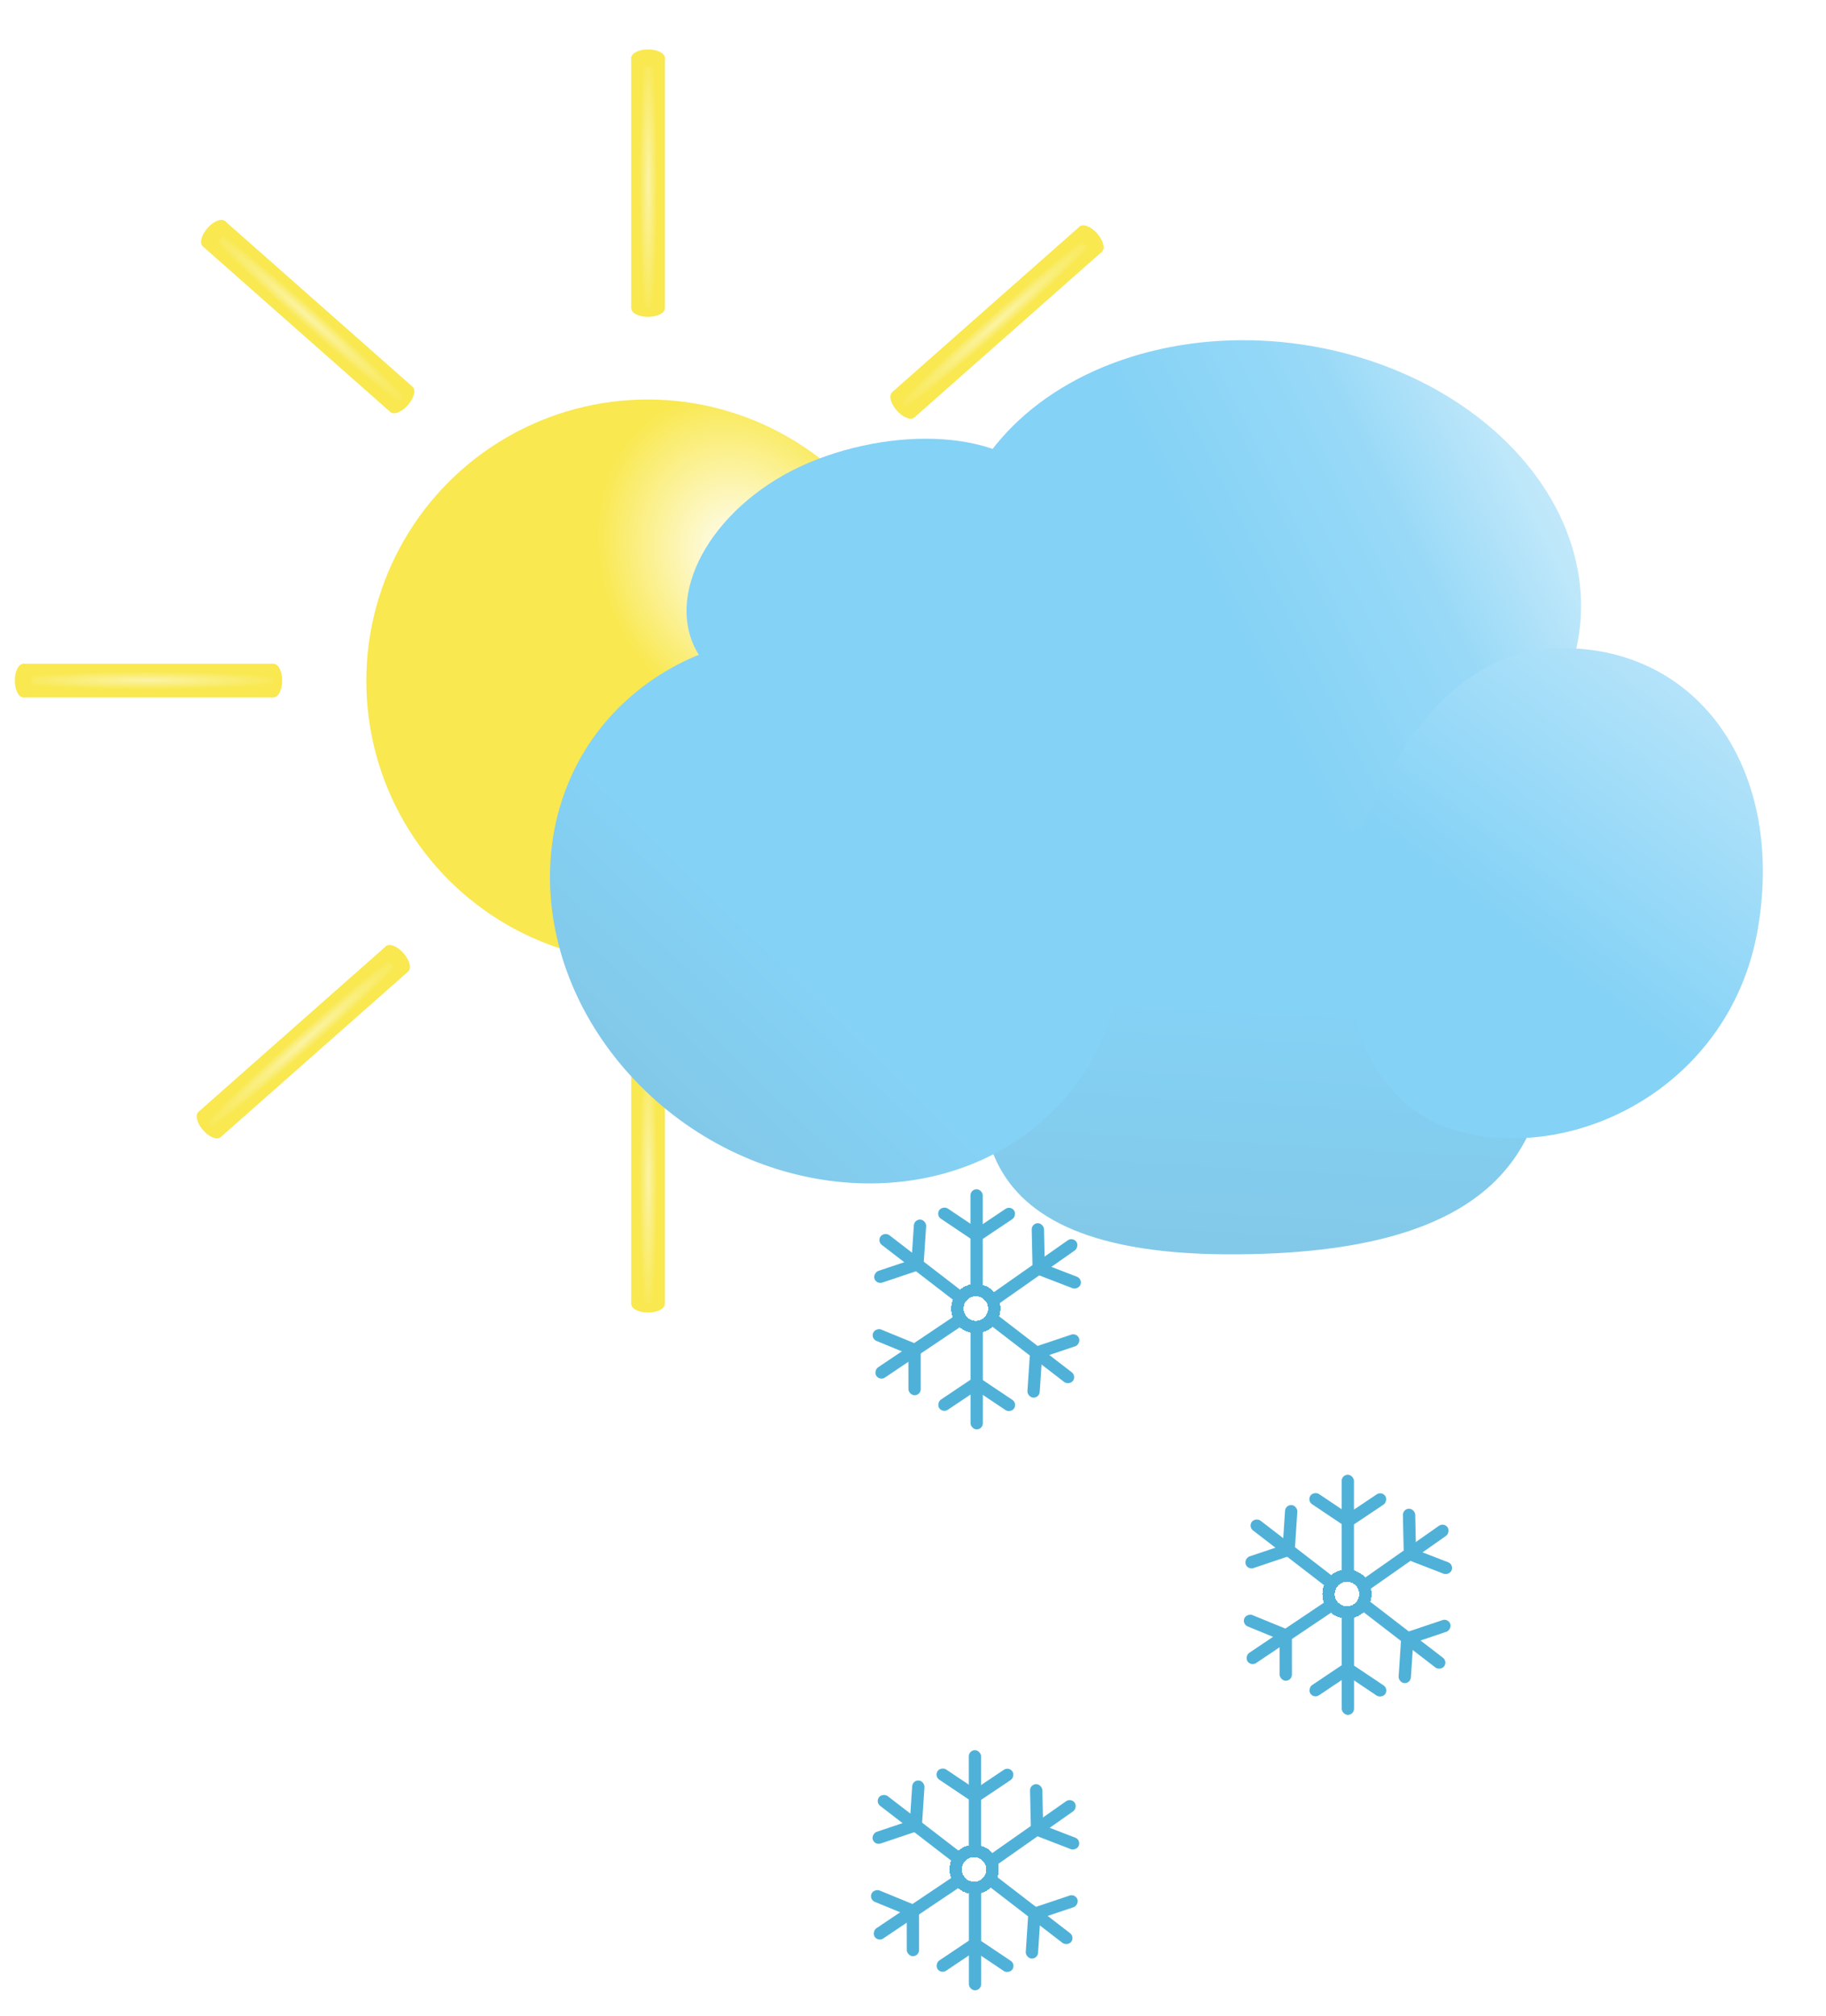 <svg width="1479" height="1632" viewBox="0 0 1479 1632" fill="none" xmlns="http://www.w3.org/2000/svg">
<g filter="url(#filter0_dii_61_65)">
<g filter="url(#filter1_d_61_65)">
<circle cx="552.599" cy="523.337" r="227.892" fill="url(#paint0_radial_61_65)"/>
</g>
<g filter="url(#filter2_d_61_65)">
<rect x="539.339" y="18.312" width="27.145" height="203.092" fill="#F9E84F"/>
<ellipse cx="552.911" cy="221.686" rx="13.572" ry="6.842" fill="#F9E84F"/>
<rect width="27.145" height="203.092" transform="matrix(-1 0 0 1 566.483 18.312)" fill="url(#paint1_radial_61_65)" fill-opacity="0.5"/>
<ellipse cx="552.912" cy="18.842" rx="13.572" ry="6.842" fill="#F9E84F"/>
</g>
<g filter="url(#filter3_d_61_65)">
<rect x="539.339" y="824.457" width="27.145" height="203.094" fill="#F9E84F"/>
<ellipse cx="552.911" cy="1027.83" rx="13.572" ry="6.842" fill="#F9E84F"/>
<rect width="27.145" height="203.094" transform="matrix(-1 0 0 1 566.483 824.457)" fill="url(#paint2_radial_61_65)" fill-opacity="0.5"/>
<ellipse cx="552.912" cy="824.99" rx="13.572" ry="6.842" fill="#F9E84F"/>
</g>
<g filter="url(#filter4_d_61_65)">
<rect x="744.819" y="759.34" width="27.145" height="203.093" transform="rotate(-48.55 744.819 759.34)" fill="#F9E84F"/>
<ellipse cx="906.24" cy="883.794" rx="13.572" ry="6.842" transform="rotate(-48.55 906.24 883.794)" fill="#F9E84F"/>
<rect width="27.145" height="203.093" transform="matrix(-0.662 0.75 0.75 0.662 762.79 738.992)" fill="url(#paint3_radial_61_65)" fill-opacity="0.5"/>
<ellipse cx="754.201" cy="749.516" rx="13.572" ry="6.842" transform="rotate(-48.55 754.201 749.516)" fill="#F9E84F"/>
</g>
<g filter="url(#filter5_d_61_65)">
<rect x="191.819" y="170.988" width="27.145" height="203.093" transform="rotate(-48.55 191.819 170.988)" fill="#F9E84F"/>
<ellipse cx="353.24" cy="295.442" rx="13.572" ry="6.842" transform="rotate(-48.55 353.24 295.442)" fill="#F9E84F"/>
<rect width="27.145" height="203.093" transform="matrix(-0.662 0.75 0.75 0.662 209.791 150.641)" fill="url(#paint4_radial_61_65)" fill-opacity="0.5"/>
<ellipse cx="201.201" cy="161.165" rx="13.572" ry="6.842" transform="rotate(-48.55 201.201 161.165)" fill="#F9E84F"/>
</g>
<g filter="url(#filter6_d_61_65)">
<rect x="902.952" y="155.059" width="27.145" height="203.093" transform="rotate(48.55 902.952 155.059)" fill="#F9E84F"/>
<ellipse cx="759.501" cy="299.858" rx="13.572" ry="6.842" transform="rotate(48.55 759.501 299.858)" fill="#F9E84F"/>
<rect width="27.145" height="203.093" transform="matrix(-0.662 -0.75 -0.75 0.662 920.921 175.406)" fill="url(#paint5_radial_61_65)" fill-opacity="0.5"/>
<ellipse cx="911.538" cy="165.577" rx="13.572" ry="6.842" transform="rotate(48.55 911.538 165.577)" fill="#F9E84F"/>
</g>
<g filter="url(#filter7_d_61_65)">
<rect x="341.11" y="737.73" width="27.145" height="203.093" transform="rotate(48.55 341.11 737.73)" fill="#F9E84F"/>
<ellipse cx="197.659" cy="882.53" rx="13.572" ry="6.842" transform="rotate(48.55 197.659 882.53)" fill="#F9E84F"/>
<rect width="27.145" height="203.093" transform="matrix(-0.662 -0.75 -0.75 0.662 359.079 758.078)" fill="url(#paint6_radial_61_65)" fill-opacity="0.5"/>
<ellipse cx="349.696" cy="748.253" rx="13.572" ry="6.842" transform="rotate(48.55 349.696 748.253)" fill="#F9E84F"/>
</g>
<g filter="url(#filter8_d_61_65)">
<rect x="46.31" y="536.59" width="27.145" height="203.093" transform="rotate(-90 46.31 536.59)" fill="#F9E84F"/>
<ellipse cx="249.685" cy="523.017" rx="13.572" ry="6.842" transform="rotate(-90 249.685 523.017)" fill="#F9E84F"/>
<rect width="27.145" height="203.093" transform="matrix(0 1 1 0 46.31 509.445)" fill="url(#paint7_radial_61_65)" fill-opacity="0.5"/>
<ellipse cx="46.842" cy="523.017" rx="13.572" ry="6.842" transform="rotate(-90 46.842 523.017)" fill="#F9E84F"/>
</g>
<g filter="url(#filter9_d_61_65)">
<rect x="853.719" y="536.59" width="27.145" height="203.093" transform="rotate(-90 853.719 536.59)" fill="#F9E84F"/>
<ellipse cx="1057.09" cy="523.017" rx="13.572" ry="6.842" transform="rotate(-90 1057.09 523.017)" fill="#F9E84F"/>
<rect width="27.145" height="203.093" transform="matrix(0 1 1 0 853.719 509.445)" fill="url(#paint8_radial_61_65)" fill-opacity="0.5"/>
<ellipse cx="854.249" cy="523.017" rx="13.572" ry="6.842" transform="rotate(-90 854.249 523.017)" fill="#F9E84F"/>
</g>
</g>
<g filter="url(#filter10_diii_61_65)">
<path d="M1276.52 826.614C1267.85 902.149 1244.35 999.045 1012.28 997.521C780.207 995.996 813.201 865.592 821.868 790.058C830.535 714.523 925.34 659.036 1048.12 671.653C1170.91 684.271 1285.19 751.079 1276.52 826.614Z" fill="url(#paint9_linear_61_65)"/>
<path d="M1209.73 586.394C1201.06 661.928 1177.56 758.825 945.488 757.301C713.417 755.776 746.411 625.372 755.078 549.838C763.744 474.303 858.549 418.816 981.334 431.433C1104.12 444.05 1218.4 510.859 1209.73 586.394Z" fill="url(#paint10_linear_61_65)"/>
<ellipse cx="256.535" cy="199.547" rx="256.535" ry="199.547" transform="matrix(0.985 0.171 -0.19 0.982 830.319 218.426)" fill="url(#paint11_linear_61_65)"/>
<path d="M870.573 384.208C892.105 434.564 846.984 504.356 770.013 533.833C693.042 563.309 602.981 553.824 581.449 503.468C559.917 453.112 605.038 383.32 682.009 353.843C758.98 324.366 849.041 333.852 870.573 384.208Z" fill="url(#paint12_linear_61_65)"/>
<path d="M861.683 891.718C771.674 968.15 625.018 952.39 534.117 856.517C443.217 760.644 442.495 620.964 532.504 544.533C622.513 468.101 769.17 483.861 860.07 579.734C950.97 675.606 951.693 815.286 861.683 891.718Z" fill="url(#paint13_linear_61_65)"/>
<path d="M1218.3 901.58C1123.45 887.019 1095.33 789.028 1115.52 671.253C1158.32 560.998 1217.67 494.211 1312.52 508.771C1407.38 523.331 1463.98 616.289 1443.79 734.064C1423.61 851.839 1313.16 916.14 1218.3 901.58Z" fill="url(#paint14_linear_61_65)"/>
</g>
<g filter="url(#filter11_dii_61_65)">
<rect x="838.603" y="955.945" width="9.971" height="38.446" rx="4.986" transform="rotate(56.17 838.603 955.945)" fill="#50B1D8"/>
<rect x="777.968" y="963.969" width="9.971" height="38.446" rx="4.986" transform="rotate(-56.172 777.968 963.969)" fill="#50B1D8"/>
<rect x="806.042" y="942.855" width="9.971" height="84.754" rx="4.986" fill="#50B1D8"/>
</g>
<g filter="url(#filter12_dii_61_65)">
<rect x="783.521" y="1124.21" width="9.971" height="38.446" rx="4.986" transform="rotate(-123.83 783.521 1124.21)" fill="#50B1D8"/>
<rect x="844.155" y="1116.18" width="9.971" height="38.446" rx="4.986" transform="rotate(123.828 844.155 1116.18)" fill="#50B1D8"/>
<rect x="816.08" y="1137.29" width="9.971" height="84.754" rx="4.986" transform="rotate(-180 816.08 1137.29)" fill="#50B1D8"/>
</g>
<g filter="url(#filter13_dii_61_65)">
<rect x="861.817" y="1111.9" width="9.971" height="38.446" rx="4.986" transform="rotate(-176.23 861.817 1111.9)" fill="#50B1D8"/>
<rect x="892.455" y="1058.96" width="9.971" height="38.446" rx="4.986" transform="rotate(71.428 892.455 1058.96)" fill="#50B1D8"/>
<rect x="892.053" y="1094.09" width="9.971" height="84.754" rx="4.986" transform="rotate(127.6 892.053 1094.09)" fill="#50B1D8"/>
</g>
<g filter="url(#filter14_dii_61_65)">
<rect x="760.521" y="967.078" width="9.971" height="38.446" rx="4.986" transform="rotate(3.77 760.521 967.078)" fill="#50B1D8"/>
<rect x="729.883" y="1020.02" width="9.971" height="38.446" rx="4.986" transform="rotate(-108.572 729.883 1020.02)" fill="#50B1D8"/>
<rect x="730.285" y="984.891" width="9.971" height="84.754" rx="4.986" transform="rotate(-52.4 730.285 984.891)" fill="#50B1D8"/>
</g>
<g filter="url(#filter15_dii_61_65)">
<rect x="896.949" y="1015.49" width="9.971" height="38.446" rx="4.986" transform="rotate(111.112 896.949 1015.49)" fill="#50B1D8"/>
<rect x="855.551" y="970.465" width="9.971" height="38.446" rx="4.986" transform="rotate(-1.23 855.551 970.465)" fill="#50B1D8"/>
<rect x="888.959" y="981.32" width="9.971" height="84.754" rx="4.986" transform="rotate(54.942 888.959 981.32)" fill="#50B1D8"/>
</g>
<g filter="url(#filter16_dii_61_65)">
<rect x="725.314" y="1063.78" width="9.971" height="38.446" rx="4.986" transform="rotate(-67.713 725.314 1063.78)" fill="#50B1D8"/>
<rect x="765.78" y="1109.64" width="9.971" height="38.446" rx="4.986" transform="rotate(179.945 765.78 1109.64)" fill="#50B1D8"/>
<rect x="732.603" y="1098.11" width="9.971" height="84.754" rx="4.986" transform="rotate(-123.883 732.603 1098.11)" fill="#50B1D8"/>
</g>
<g filter="url(#filter17_dii_61_65)">
<circle cx="810.374" cy="1039.45" r="14.942" stroke="#50B1D8" stroke-width="10" shape-rendering="crispEdges"/>
</g>
<g filter="url(#filter18_dii_61_65)">
<rect x="1139.25" y="1187.09" width="9.971" height="38.446" rx="4.986" transform="rotate(56.17 1139.25 1187.09)" fill="#50B1D8"/>
<rect x="1078.61" y="1195.11" width="9.971" height="38.446" rx="4.986" transform="rotate(-56.172 1078.61 1195.11)" fill="#50B1D8"/>
<rect x="1106.69" y="1174" width="9.971" height="84.754" rx="4.986" fill="#50B1D8"/>
</g>
<g filter="url(#filter19_dii_61_65)">
<rect x="1084.17" y="1355.35" width="9.971" height="38.446" rx="4.986" transform="rotate(-123.83 1084.17 1355.35)" fill="#50B1D8"/>
<rect x="1144.8" y="1347.33" width="9.971" height="38.446" rx="4.986" transform="rotate(123.828 1144.8 1347.33)" fill="#50B1D8"/>
<rect x="1116.72" y="1368.44" width="9.971" height="84.754" rx="4.986" transform="rotate(-180 1116.72 1368.44)" fill="#50B1D8"/>
</g>
<g filter="url(#filter20_dii_61_65)">
<rect x="1162.46" y="1343.05" width="9.971" height="38.446" rx="4.986" transform="rotate(-176.23 1162.46 1343.05)" fill="#50B1D8"/>
<rect x="1193.1" y="1290.11" width="9.971" height="38.446" rx="4.986" transform="rotate(71.428 1193.1 1290.11)" fill="#50B1D8"/>
<rect x="1192.7" y="1325.23" width="9.971" height="84.754" rx="4.986" transform="rotate(127.6 1192.7 1325.23)" fill="#50B1D8"/>
</g>
<g filter="url(#filter21_dii_61_65)">
<rect x="1061.17" y="1198.22" width="9.971" height="38.446" rx="4.986" transform="rotate(3.77 1061.17 1198.22)" fill="#50B1D8"/>
<rect x="1030.53" y="1251.16" width="9.971" height="38.446" rx="4.986" transform="rotate(-108.572 1030.53 1251.16)" fill="#50B1D8"/>
<rect x="1030.93" y="1216.04" width="9.971" height="84.754" rx="4.986" transform="rotate(-52.4 1030.93 1216.04)" fill="#50B1D8"/>
</g>
<g filter="url(#filter22_dii_61_65)">
<rect x="1197.59" y="1246.64" width="9.971" height="38.446" rx="4.986" transform="rotate(111.112 1197.59 1246.64)" fill="#50B1D8"/>
<rect x="1156.2" y="1201.61" width="9.971" height="38.446" rx="4.986" transform="rotate(-1.23 1156.2 1201.61)" fill="#50B1D8"/>
<rect x="1189.6" y="1212.46" width="9.971" height="84.754" rx="4.986" transform="rotate(54.942 1189.6 1212.46)" fill="#50B1D8"/>
</g>
<g filter="url(#filter23_dii_61_65)">
<rect x="1025.96" y="1294.93" width="9.971" height="38.446" rx="4.986" transform="rotate(-67.713 1025.96 1294.93)" fill="#50B1D8"/>
<rect x="1066.42" y="1340.79" width="9.971" height="38.446" rx="4.986" transform="rotate(179.945 1066.42 1340.79)" fill="#50B1D8"/>
<rect x="1033.25" y="1329.25" width="9.971" height="84.754" rx="4.986" transform="rotate(-123.883 1033.25 1329.25)" fill="#50B1D8"/>
</g>
<g filter="url(#filter24_dii_61_65)">
<circle cx="1111.02" cy="1270.59" r="14.942" stroke="#50B1D8" stroke-width="10" shape-rendering="crispEdges"/>
</g>
<g filter="url(#filter25_dii_61_65)">
<rect x="837.247" y="1410.09" width="9.971" height="38.446" rx="4.986" transform="rotate(56.17 837.247 1410.09)" fill="#50B1D8"/>
<rect x="776.612" y="1418.11" width="9.971" height="38.446" rx="4.986" transform="rotate(-56.172 776.612 1418.11)" fill="#50B1D8"/>
<rect x="804.687" y="1397" width="9.971" height="84.754" rx="4.986" fill="#50B1D8"/>
</g>
<g filter="url(#filter26_dii_61_65)">
<rect x="782.165" y="1578.35" width="9.971" height="38.446" rx="4.986" transform="rotate(-123.83 782.165 1578.35)" fill="#50B1D8"/>
<rect x="842.8" y="1570.33" width="9.971" height="38.446" rx="4.986" transform="rotate(123.828 842.8 1570.33)" fill="#50B1D8"/>
<rect x="814.725" y="1591.44" width="9.971" height="84.754" rx="4.986" transform="rotate(-180 814.725 1591.44)" fill="#50B1D8"/>
</g>
<g filter="url(#filter27_dii_61_65)">
<rect x="860.462" y="1566.05" width="9.971" height="38.446" rx="4.986" transform="rotate(-176.23 860.462 1566.05)" fill="#50B1D8"/>
<rect x="891.1" y="1513.11" width="9.971" height="38.446" rx="4.986" transform="rotate(71.428 891.1 1513.11)" fill="#50B1D8"/>
<rect x="890.697" y="1548.23" width="9.971" height="84.754" rx="4.986" transform="rotate(127.6 890.697 1548.23)" fill="#50B1D8"/>
</g>
<g filter="url(#filter28_dii_61_65)">
<rect x="759.165" y="1421.22" width="9.971" height="38.446" rx="4.986" transform="rotate(3.77 759.165 1421.22)" fill="#50B1D8"/>
<rect x="728.527" y="1474.16" width="9.971" height="38.446" rx="4.986" transform="rotate(-108.572 728.527 1474.16)" fill="#50B1D8"/>
<rect x="728.93" y="1439.04" width="9.971" height="84.754" rx="4.986" transform="rotate(-52.4 728.93 1439.04)" fill="#50B1D8"/>
</g>
<g filter="url(#filter29_dii_61_65)">
<rect x="895.594" y="1469.64" width="9.971" height="38.446" rx="4.986" transform="rotate(111.112 895.594 1469.64)" fill="#50B1D8"/>
<rect x="854.195" y="1424.61" width="9.971" height="38.446" rx="4.986" transform="rotate(-1.23 854.195 1424.61)" fill="#50B1D8"/>
<rect x="887.604" y="1435.46" width="9.971" height="84.754" rx="4.986" transform="rotate(54.942 887.604 1435.46)" fill="#50B1D8"/>
</g>
<g filter="url(#filter30_dii_61_65)">
<rect x="723.959" y="1517.93" width="9.971" height="38.446" rx="4.986" transform="rotate(-67.713 723.959 1517.93)" fill="#50B1D8"/>
<rect x="764.425" y="1563.79" width="9.971" height="38.446" rx="4.986" transform="rotate(179.945 764.425 1563.79)" fill="#50B1D8"/>
<rect x="731.247" y="1552.25" width="9.971" height="84.754" rx="4.986" transform="rotate(-123.883 731.247 1552.25)" fill="#50B1D8"/>
</g>
<g filter="url(#filter31_dii_61_65)">
<circle cx="809.018" cy="1493.59" r="14.942" stroke="#50B1D8" stroke-width="10" shape-rendering="crispEdges"/>
</g>
<defs>
<filter id="filter0_dii_61_65" x="0" y="10" width="1065.93" height="1064.67" filterUnits="userSpaceOnUse" color-interpolation-filters="sRGB">
<feFlood flood-opacity="0" result="BackgroundImageFix"/>
<feColorMatrix in="SourceAlpha" type="matrix" values="0 0 0 0 0 0 0 0 0 0 0 0 0 0 0 0 0 0 127 0" result="hardAlpha"/>
<feOffset dx="-20" dy="20"/>
<feGaussianBlur stdDeviation="10"/>
<feComposite in2="hardAlpha" operator="out"/>
<feColorMatrix type="matrix" values="0 0 0 0 0 0 0 0 0 0 0 0 0 0 0 0 0 0 0.25 0"/>
<feBlend mode="normal" in2="BackgroundImageFix" result="effect1_dropShadow_61_65"/>
<feBlend mode="normal" in="SourceGraphic" in2="effect1_dropShadow_61_65" result="shape"/>
<feColorMatrix in="SourceAlpha" type="matrix" values="0 0 0 0 0 0 0 0 0 0 0 0 0 0 0 0 0 0 127 0" result="hardAlpha"/>
<feOffset dx="2" dy="-2"/>
<feGaussianBlur stdDeviation="1"/>
<feComposite in2="hardAlpha" operator="arithmetic" k2="-1" k3="1"/>
<feColorMatrix type="matrix" values="0 0 0 0 0 0 0 0 0 0 0 0 0 0 0 0 0 0 0.25 0"/>
<feBlend mode="normal" in2="shape" result="effect2_innerShadow_61_65"/>
<feColorMatrix in="SourceAlpha" type="matrix" values="0 0 0 0 0 0 0 0 0 0 0 0 0 0 0 0 0 0 127 0" result="hardAlpha"/>
<feOffset dx="-2" dy="2"/>
<feGaussianBlur stdDeviation="1"/>
<feComposite in2="hardAlpha" operator="arithmetic" k2="-1" k3="1"/>
<feColorMatrix type="matrix" values="0 0 0 0 1 0 0 0 0 1 0 0 0 0 1 0 0 0 0.25 0"/>
<feBlend mode="normal" in2="effect2_innerShadow_61_65" result="effect3_innerShadow_61_65"/>
</filter>
<filter id="filter1_d_61_65" x="296.707" y="283.445" width="495.783" height="495.781" filterUnits="userSpaceOnUse" color-interpolation-filters="sRGB">
<feFlood flood-opacity="0" result="BackgroundImageFix"/>
<feColorMatrix in="SourceAlpha" type="matrix" values="0 0 0 0 0 0 0 0 0 0 0 0 0 0 0 0 0 0 127 0" result="hardAlpha"/>
<feOffset dx="-8" dy="8"/>
<feGaussianBlur stdDeviation="10"/>
<feComposite in2="hardAlpha" operator="out"/>
<feColorMatrix type="matrix" values="0 0 0 0 0 0 0 0 0 0 0 0 0 0 0 0 0 0 0.25 0"/>
<feBlend mode="normal" in2="BackgroundImageFix" result="effect1_dropShadow_61_65"/>
<feBlend mode="normal" in="SourceGraphic" in2="effect1_dropShadow_61_65" result="shape"/>
</filter>
<filter id="filter2_d_61_65" x="511.339" y="0" width="67.145" height="256.527" filterUnits="userSpaceOnUse" color-interpolation-filters="sRGB">
<feFlood flood-opacity="0" result="BackgroundImageFix"/>
<feColorMatrix in="SourceAlpha" type="matrix" values="0 0 0 0 0 0 0 0 0 0 0 0 0 0 0 0 0 0 127 0" result="hardAlpha"/>
<feOffset dx="-8" dy="8"/>
<feGaussianBlur stdDeviation="10"/>
<feComposite in2="hardAlpha" operator="out"/>
<feColorMatrix type="matrix" values="0 0 0 0 0 0 0 0 0 0 0 0 0 0 0 0 0 0 0.25 0"/>
<feBlend mode="normal" in2="BackgroundImageFix" result="effect1_dropShadow_61_65"/>
<feBlend mode="normal" in="SourceGraphic" in2="effect1_dropShadow_61_65" result="shape"/>
</filter>
<filter id="filter3_d_61_65" x="511.339" y="806.148" width="67.145" height="256.523" filterUnits="userSpaceOnUse" color-interpolation-filters="sRGB">
<feFlood flood-opacity="0" result="BackgroundImageFix"/>
<feColorMatrix in="SourceAlpha" type="matrix" values="0 0 0 0 0 0 0 0 0 0 0 0 0 0 0 0 0 0 127 0" result="hardAlpha"/>
<feOffset dx="-8" dy="8"/>
<feGaussianBlur stdDeviation="10"/>
<feComposite in2="hardAlpha" operator="out"/>
<feColorMatrix type="matrix" values="0 0 0 0 0 0 0 0 0 0 0 0 0 0 0 0 0 0 0.25 0"/>
<feBlend mode="normal" in2="BackgroundImageFix" result="effect1_dropShadow_61_65"/>
<feBlend mode="normal" in="SourceGraphic" in2="effect1_dropShadow_61_65" result="shape"/>
</filter>
<filter id="filter4_d_61_65" x="715.854" y="726.379" width="212.733" height="196.555" filterUnits="userSpaceOnUse" color-interpolation-filters="sRGB">
<feFlood flood-opacity="0" result="BackgroundImageFix"/>
<feColorMatrix in="SourceAlpha" type="matrix" values="0 0 0 0 0 0 0 0 0 0 0 0 0 0 0 0 0 0 127 0" result="hardAlpha"/>
<feOffset dx="-8" dy="8"/>
<feGaussianBlur stdDeviation="10"/>
<feComposite in2="hardAlpha" operator="out"/>
<feColorMatrix type="matrix" values="0 0 0 0 0 0 0 0 0 0 0 0 0 0 0 0 0 0 0.25 0"/>
<feBlend mode="normal" in2="BackgroundImageFix" result="effect1_dropShadow_61_65"/>
<feBlend mode="normal" in="SourceGraphic" in2="effect1_dropShadow_61_65" result="shape"/>
</filter>
<filter id="filter5_d_61_65" x="162.854" y="138.027" width="212.733" height="196.555" filterUnits="userSpaceOnUse" color-interpolation-filters="sRGB">
<feFlood flood-opacity="0" result="BackgroundImageFix"/>
<feColorMatrix in="SourceAlpha" type="matrix" values="0 0 0 0 0 0 0 0 0 0 0 0 0 0 0 0 0 0 127 0" result="hardAlpha"/>
<feOffset dx="-8" dy="8"/>
<feGaussianBlur stdDeviation="10"/>
<feComposite in2="hardAlpha" operator="out"/>
<feColorMatrix type="matrix" values="0 0 0 0 0 0 0 0 0 0 0 0 0 0 0 0 0 0 0.25 0"/>
<feBlend mode="normal" in2="BackgroundImageFix" result="effect1_dropShadow_61_65"/>
<feBlend mode="normal" in="SourceGraphic" in2="effect1_dropShadow_61_65" result="shape"/>
</filter>
<filter id="filter6_d_61_65" x="721.154" y="142.438" width="212.73" height="196.559" filterUnits="userSpaceOnUse" color-interpolation-filters="sRGB">
<feFlood flood-opacity="0" result="BackgroundImageFix"/>
<feColorMatrix in="SourceAlpha" type="matrix" values="0 0 0 0 0 0 0 0 0 0 0 0 0 0 0 0 0 0 127 0" result="hardAlpha"/>
<feOffset dx="-8" dy="8"/>
<feGaussianBlur stdDeviation="10"/>
<feComposite in2="hardAlpha" operator="out"/>
<feColorMatrix type="matrix" values="0 0 0 0 0 0 0 0 0 0 0 0 0 0 0 0 0 0 0.25 0"/>
<feBlend mode="normal" in2="BackgroundImageFix" result="effect1_dropShadow_61_65"/>
<feBlend mode="normal" in="SourceGraphic" in2="effect1_dropShadow_61_65" result="shape"/>
</filter>
<filter id="filter7_d_61_65" x="159.312" y="725.113" width="212.73" height="196.555" filterUnits="userSpaceOnUse" color-interpolation-filters="sRGB">
<feFlood flood-opacity="0" result="BackgroundImageFix"/>
<feColorMatrix in="SourceAlpha" type="matrix" values="0 0 0 0 0 0 0 0 0 0 0 0 0 0 0 0 0 0 127 0" result="hardAlpha"/>
<feOffset dx="-8" dy="8"/>
<feGaussianBlur stdDeviation="10"/>
<feComposite in2="hardAlpha" operator="out"/>
<feColorMatrix type="matrix" values="0 0 0 0 0 0 0 0 0 0 0 0 0 0 0 0 0 0 0.25 0"/>
<feBlend mode="normal" in2="BackgroundImageFix" result="effect1_dropShadow_61_65"/>
<feBlend mode="normal" in="SourceGraphic" in2="effect1_dropShadow_61_65" result="shape"/>
</filter>
<filter id="filter8_d_61_65" x="12" y="497.445" width="256.526" height="67.144" filterUnits="userSpaceOnUse" color-interpolation-filters="sRGB">
<feFlood flood-opacity="0" result="BackgroundImageFix"/>
<feColorMatrix in="SourceAlpha" type="matrix" values="0 0 0 0 0 0 0 0 0 0 0 0 0 0 0 0 0 0 127 0" result="hardAlpha"/>
<feOffset dx="-8" dy="8"/>
<feGaussianBlur stdDeviation="10"/>
<feComposite in2="hardAlpha" operator="out"/>
<feColorMatrix type="matrix" values="0 0 0 0 0 0 0 0 0 0 0 0 0 0 0 0 0 0 0.25 0"/>
<feBlend mode="normal" in2="BackgroundImageFix" result="effect1_dropShadow_61_65"/>
<feBlend mode="normal" in="SourceGraphic" in2="effect1_dropShadow_61_65" result="shape"/>
</filter>
<filter id="filter9_d_61_65" x="819.407" y="497.445" width="256.526" height="67.144" filterUnits="userSpaceOnUse" color-interpolation-filters="sRGB">
<feFlood flood-opacity="0" result="BackgroundImageFix"/>
<feColorMatrix in="SourceAlpha" type="matrix" values="0 0 0 0 0 0 0 0 0 0 0 0 0 0 0 0 0 0 127 0" result="hardAlpha"/>
<feOffset dx="-8" dy="8"/>
<feGaussianBlur stdDeviation="10"/>
<feComposite in2="hardAlpha" operator="out"/>
<feColorMatrix type="matrix" values="0 0 0 0 0 0 0 0 0 0 0 0 0 0 0 0 0 0 0.25 0"/>
<feBlend mode="normal" in2="BackgroundImageFix" result="effect1_dropShadow_61_65"/>
<feBlend mode="normal" in="SourceGraphic" in2="effect1_dropShadow_61_65" result="shape"/>
</filter>
<filter id="filter10_diii_61_65" x="425.467" y="255.301" width="1024.4" height="782.238" filterUnits="userSpaceOnUse" color-interpolation-filters="sRGB">
<feFlood flood-opacity="0" result="BackgroundImageFix"/>
<feColorMatrix in="SourceAlpha" type="matrix" values="0 0 0 0 0 0 0 0 0 0 0 0 0 0 0 0 0 0 127 0" result="hardAlpha"/>
<feOffset dx="-20" dy="20"/>
<feGaussianBlur stdDeviation="10"/>
<feComposite in2="hardAlpha" operator="out"/>
<feColorMatrix type="matrix" values="0 0 0 0 0 0 0 0 0 0 0 0 0 0 0 0 0 0 0.25 0"/>
<feBlend mode="normal" in2="BackgroundImageFix" result="effect1_dropShadow_61_65"/>
<feBlend mode="normal" in="SourceGraphic" in2="effect1_dropShadow_61_65" result="shape"/>
<feColorMatrix in="SourceAlpha" type="matrix" values="0 0 0 0 0 0 0 0 0 0 0 0 0 0 0 0 0 0 127 0" result="hardAlpha"/>
<feOffset dx="2" dy="-2"/>
<feGaussianBlur stdDeviation="1"/>
<feComposite in2="hardAlpha" operator="arithmetic" k2="-1" k3="1"/>
<feColorMatrix type="matrix" values="0 0 0 0 0 0 0 0 0 0 0 0 0 0 0 0 0 0 0.25 0"/>
<feBlend mode="normal" in2="shape" result="effect2_innerShadow_61_65"/>
<feColorMatrix in="SourceAlpha" type="matrix" values="0 0 0 0 0 0 0 0 0 0 0 0 0 0 0 0 0 0 127 0" result="hardAlpha"/>
<feOffset dx="-2" dy="2"/>
<feGaussianBlur stdDeviation="1"/>
<feComposite in2="hardAlpha" operator="arithmetic" k2="-1" k3="1"/>
<feColorMatrix type="matrix" values="0 0 0 0 1 0 0 0 0 1 0 0 0 0 1 0 0 0 0.25 0"/>
<feBlend mode="normal" in2="effect2_innerShadow_61_65" result="effect3_innerShadow_61_65"/>
<feColorMatrix in="SourceAlpha" type="matrix" values="0 0 0 0 0 0 0 0 0 0 0 0 0 0 0 0 0 0 127 0" result="hardAlpha"/>
<feOffset dy="-2"/>
<feGaussianBlur stdDeviation="2"/>
<feComposite in2="hardAlpha" operator="arithmetic" k2="-1" k3="1"/>
<feColorMatrix type="matrix" values="0 0 0 0 0 0 0 0 0 0 0 0 0 0 0 0 0 0 0.25 0"/>
<feBlend mode="normal" in2="effect3_innerShadow_61_65" result="effect4_innerShadow_61_65"/>
</filter>
<filter id="filter11_dii_61_65" x="739.898" y="942.855" width="103.324" height="124.754" filterUnits="userSpaceOnUse" color-interpolation-filters="sRGB">
<feFlood flood-opacity="0" result="BackgroundImageFix"/>
<feColorMatrix in="SourceAlpha" type="matrix" values="0 0 0 0 0 0 0 0 0 0 0 0 0 0 0 0 0 0 127 0" result="hardAlpha"/>
<feOffset dx="-20" dy="20"/>
<feGaussianBlur stdDeviation="10"/>
<feComposite in2="hardAlpha" operator="out"/>
<feColorMatrix type="matrix" values="0 0 0 0 0 0 0 0 0 0 0 0 0 0 0 0 0 0 0.25 0"/>
<feBlend mode="normal" in2="BackgroundImageFix" result="effect1_dropShadow_61_65"/>
<feBlend mode="normal" in="SourceGraphic" in2="effect1_dropShadow_61_65" result="shape"/>
<feColorMatrix in="SourceAlpha" type="matrix" values="0 0 0 0 0 0 0 0 0 0 0 0 0 0 0 0 0 0 127 0" result="hardAlpha"/>
<feOffset dx="1"/>
<feGaussianBlur stdDeviation="1"/>
<feComposite in2="hardAlpha" operator="arithmetic" k2="-1" k3="1"/>
<feColorMatrix type="matrix" values="0 0 0 0 0.07 0 0 0 0 0.463 0 0 0 0 0.621 0 0 0 0.8 0"/>
<feBlend mode="normal" in2="shape" result="effect2_innerShadow_61_65"/>
<feColorMatrix in="SourceAlpha" type="matrix" values="0 0 0 0 0 0 0 0 0 0 0 0 0 0 0 0 0 0 127 0" result="hardAlpha"/>
<feOffset dx="-1"/>
<feGaussianBlur stdDeviation="2.5"/>
<feComposite in2="hardAlpha" operator="arithmetic" k2="-1" k3="1"/>
<feColorMatrix type="matrix" values="0 0 0 0 0.958 0 0 0 0 0.926 0 0 0 0 0.926 0 0 0 0.7 0"/>
<feBlend mode="normal" in2="effect2_innerShadow_61_65" result="effect3_innerShadow_61_65"/>
</filter>
<filter id="filter12_dii_61_65" x="739.9" y="1052.54" width="103.324" height="124.754" filterUnits="userSpaceOnUse" color-interpolation-filters="sRGB">
<feFlood flood-opacity="0" result="BackgroundImageFix"/>
<feColorMatrix in="SourceAlpha" type="matrix" values="0 0 0 0 0 0 0 0 0 0 0 0 0 0 0 0 0 0 127 0" result="hardAlpha"/>
<feOffset dx="-20" dy="20"/>
<feGaussianBlur stdDeviation="10"/>
<feComposite in2="hardAlpha" operator="out"/>
<feColorMatrix type="matrix" values="0 0 0 0 0 0 0 0 0 0 0 0 0 0 0 0 0 0 0.25 0"/>
<feBlend mode="normal" in2="BackgroundImageFix" result="effect1_dropShadow_61_65"/>
<feBlend mode="normal" in="SourceGraphic" in2="effect1_dropShadow_61_65" result="shape"/>
<feColorMatrix in="SourceAlpha" type="matrix" values="0 0 0 0 0 0 0 0 0 0 0 0 0 0 0 0 0 0 127 0" result="hardAlpha"/>
<feOffset dx="1"/>
<feGaussianBlur stdDeviation="1"/>
<feComposite in2="hardAlpha" operator="arithmetic" k2="-1" k3="1"/>
<feColorMatrix type="matrix" values="0 0 0 0 0.07 0 0 0 0 0.463 0 0 0 0 0.621 0 0 0 0.8 0"/>
<feBlend mode="normal" in2="shape" result="effect2_innerShadow_61_65"/>
<feColorMatrix in="SourceAlpha" type="matrix" values="0 0 0 0 0 0 0 0 0 0 0 0 0 0 0 0 0 0 127 0" result="hardAlpha"/>
<feOffset dx="-1"/>
<feGaussianBlur stdDeviation="2.5"/>
<feComposite in2="hardAlpha" operator="arithmetic" k2="-1" k3="1"/>
<feColorMatrix type="matrix" values="0 0 0 0 0.958 0 0 0 0 0.926 0 0 0 0 0.926 0 0 0 0.7 0"/>
<feBlend mode="normal" in2="effect2_innerShadow_61_65" result="effect3_innerShadow_61_65"/>
</filter>
<filter id="filter13_dii_61_65" x="780.825" y="1044.38" width="114.479" height="107.203" filterUnits="userSpaceOnUse" color-interpolation-filters="sRGB">
<feFlood flood-opacity="0" result="BackgroundImageFix"/>
<feColorMatrix in="SourceAlpha" type="matrix" values="0 0 0 0 0 0 0 0 0 0 0 0 0 0 0 0 0 0 127 0" result="hardAlpha"/>
<feOffset dx="-20" dy="20"/>
<feGaussianBlur stdDeviation="10"/>
<feComposite in2="hardAlpha" operator="out"/>
<feColorMatrix type="matrix" values="0 0 0 0 0 0 0 0 0 0 0 0 0 0 0 0 0 0 0.25 0"/>
<feBlend mode="normal" in2="BackgroundImageFix" result="effect1_dropShadow_61_65"/>
<feBlend mode="normal" in="SourceGraphic" in2="effect1_dropShadow_61_65" result="shape"/>
<feColorMatrix in="SourceAlpha" type="matrix" values="0 0 0 0 0 0 0 0 0 0 0 0 0 0 0 0 0 0 127 0" result="hardAlpha"/>
<feOffset dx="1"/>
<feGaussianBlur stdDeviation="1"/>
<feComposite in2="hardAlpha" operator="arithmetic" k2="-1" k3="1"/>
<feColorMatrix type="matrix" values="0 0 0 0 0.07 0 0 0 0 0.463 0 0 0 0 0.621 0 0 0 0.8 0"/>
<feBlend mode="normal" in2="shape" result="effect2_innerShadow_61_65"/>
<feColorMatrix in="SourceAlpha" type="matrix" values="0 0 0 0 0 0 0 0 0 0 0 0 0 0 0 0 0 0 127 0" result="hardAlpha"/>
<feOffset dx="-1"/>
<feGaussianBlur stdDeviation="2.5"/>
<feComposite in2="hardAlpha" operator="arithmetic" k2="-1" k3="1"/>
<feColorMatrix type="matrix" values="0 0 0 0 0.958 0 0 0 0 0.926 0 0 0 0 0.926 0 0 0 0.7 0"/>
<feBlend mode="normal" in2="effect2_innerShadow_61_65" result="effect3_innerShadow_61_65"/>
</filter>
<filter id="filter14_dii_61_65" x="688.034" y="967.395" width="114.479" height="107.203" filterUnits="userSpaceOnUse" color-interpolation-filters="sRGB">
<feFlood flood-opacity="0" result="BackgroundImageFix"/>
<feColorMatrix in="SourceAlpha" type="matrix" values="0 0 0 0 0 0 0 0 0 0 0 0 0 0 0 0 0 0 127 0" result="hardAlpha"/>
<feOffset dx="-20" dy="20"/>
<feGaussianBlur stdDeviation="10"/>
<feComposite in2="hardAlpha" operator="out"/>
<feColorMatrix type="matrix" values="0 0 0 0 0 0 0 0 0 0 0 0 0 0 0 0 0 0 0.25 0"/>
<feBlend mode="normal" in2="BackgroundImageFix" result="effect1_dropShadow_61_65"/>
<feBlend mode="normal" in="SourceGraphic" in2="effect1_dropShadow_61_65" result="shape"/>
<feColorMatrix in="SourceAlpha" type="matrix" values="0 0 0 0 0 0 0 0 0 0 0 0 0 0 0 0 0 0 127 0" result="hardAlpha"/>
<feOffset dx="1"/>
<feGaussianBlur stdDeviation="1"/>
<feComposite in2="hardAlpha" operator="arithmetic" k2="-1" k3="1"/>
<feColorMatrix type="matrix" values="0 0 0 0 0.07 0 0 0 0 0.463 0 0 0 0 0.621 0 0 0 0.8 0"/>
<feBlend mode="normal" in2="shape" result="effect2_innerShadow_61_65"/>
<feColorMatrix in="SourceAlpha" type="matrix" values="0 0 0 0 0 0 0 0 0 0 0 0 0 0 0 0 0 0 127 0" result="hardAlpha"/>
<feOffset dx="-1"/>
<feGaussianBlur stdDeviation="2.5"/>
<feComposite in2="hardAlpha" operator="arithmetic" k2="-1" k3="1"/>
<feColorMatrix type="matrix" values="0 0 0 0 0.958 0 0 0 0 0.926 0 0 0 0 0.926 0 0 0 0.7 0"/>
<feBlend mode="normal" in2="effect2_innerShadow_61_65" result="effect3_innerShadow_61_65"/>
</filter>
<filter id="filter15_dii_61_65" x="781.541" y="970.355" width="114.948" height="105.852" filterUnits="userSpaceOnUse" color-interpolation-filters="sRGB">
<feFlood flood-opacity="0" result="BackgroundImageFix"/>
<feColorMatrix in="SourceAlpha" type="matrix" values="0 0 0 0 0 0 0 0 0 0 0 0 0 0 0 0 0 0 127 0" result="hardAlpha"/>
<feOffset dx="-20" dy="20"/>
<feGaussianBlur stdDeviation="10"/>
<feComposite in2="hardAlpha" operator="out"/>
<feColorMatrix type="matrix" values="0 0 0 0 0 0 0 0 0 0 0 0 0 0 0 0 0 0 0.25 0"/>
<feBlend mode="normal" in2="BackgroundImageFix" result="effect1_dropShadow_61_65"/>
<feBlend mode="normal" in="SourceGraphic" in2="effect1_dropShadow_61_65" result="shape"/>
<feColorMatrix in="SourceAlpha" type="matrix" values="0 0 0 0 0 0 0 0 0 0 0 0 0 0 0 0 0 0 127 0" result="hardAlpha"/>
<feOffset dx="1"/>
<feGaussianBlur stdDeviation="1"/>
<feComposite in2="hardAlpha" operator="arithmetic" k2="-1" k3="1"/>
<feColorMatrix type="matrix" values="0 0 0 0 0.07 0 0 0 0 0.463 0 0 0 0 0.621 0 0 0 0.5 0"/>
<feBlend mode="normal" in2="shape" result="effect2_innerShadow_61_65"/>
<feColorMatrix in="SourceAlpha" type="matrix" values="0 0 0 0 0 0 0 0 0 0 0 0 0 0 0 0 0 0 127 0" result="hardAlpha"/>
<feOffset dx="-1"/>
<feGaussianBlur stdDeviation="2.5"/>
<feComposite in2="hardAlpha" operator="arithmetic" k2="-1" k3="1"/>
<feColorMatrix type="matrix" values="0 0 0 0 0.958 0 0 0 0 0.926 0 0 0 0 0.926 0 0 0 0.7 0"/>
<feBlend mode="normal" in2="effect2_innerShadow_61_65" result="effect3_innerShadow_61_65"/>
</filter>
<filter id="filter16_dii_61_65" x="686.831" y="1044.51" width="115.2" height="105.141" filterUnits="userSpaceOnUse" color-interpolation-filters="sRGB">
<feFlood flood-opacity="0" result="BackgroundImageFix"/>
<feColorMatrix in="SourceAlpha" type="matrix" values="0 0 0 0 0 0 0 0 0 0 0 0 0 0 0 0 0 0 127 0" result="hardAlpha"/>
<feOffset dx="-20" dy="20"/>
<feGaussianBlur stdDeviation="10"/>
<feComposite in2="hardAlpha" operator="out"/>
<feColorMatrix type="matrix" values="0 0 0 0 0 0 0 0 0 0 0 0 0 0 0 0 0 0 0.25 0"/>
<feBlend mode="normal" in2="BackgroundImageFix" result="effect1_dropShadow_61_65"/>
<feBlend mode="normal" in="SourceGraphic" in2="effect1_dropShadow_61_65" result="shape"/>
<feColorMatrix in="SourceAlpha" type="matrix" values="0 0 0 0 0 0 0 0 0 0 0 0 0 0 0 0 0 0 127 0" result="hardAlpha"/>
<feOffset dx="1"/>
<feGaussianBlur stdDeviation="1"/>
<feComposite in2="hardAlpha" operator="arithmetic" k2="-1" k3="1"/>
<feColorMatrix type="matrix" values="0 0 0 0 0.07 0 0 0 0 0.463 0 0 0 0 0.621 0 0 0 0.8 0"/>
<feBlend mode="normal" in2="shape" result="effect2_innerShadow_61_65"/>
<feColorMatrix in="SourceAlpha" type="matrix" values="0 0 0 0 0 0 0 0 0 0 0 0 0 0 0 0 0 0 127 0" result="hardAlpha"/>
<feOffset dx="-1"/>
<feGaussianBlur stdDeviation="2.5"/>
<feComposite in2="hardAlpha" operator="arithmetic" k2="-1" k3="1"/>
<feColorMatrix type="matrix" values="0 0 0 0 0.958 0 0 0 0 0.926 0 0 0 0 0.926 0 0 0 0.7 0"/>
<feBlend mode="normal" in2="effect2_innerShadow_61_65" result="effect3_innerShadow_61_65"/>
</filter>
<filter id="filter17_dii_61_65" x="750.432" y="1019.51" width="80.884" height="79.883" filterUnits="userSpaceOnUse" color-interpolation-filters="sRGB">
<feFlood flood-opacity="0" result="BackgroundImageFix"/>
<feColorMatrix in="SourceAlpha" type="matrix" values="0 0 0 0 0 0 0 0 0 0 0 0 0 0 0 0 0 0 127 0" result="hardAlpha"/>
<feOffset dx="-20" dy="20"/>
<feGaussianBlur stdDeviation="10"/>
<feComposite in2="hardAlpha" operator="out"/>
<feColorMatrix type="matrix" values="0 0 0 0 0 0 0 0 0 0 0 0 0 0 0 0 0 0 0.25 0"/>
<feBlend mode="normal" in2="BackgroundImageFix" result="effect1_dropShadow_61_65"/>
<feBlend mode="normal" in="SourceGraphic" in2="effect1_dropShadow_61_65" result="shape"/>
<feColorMatrix in="SourceAlpha" type="matrix" values="0 0 0 0 0 0 0 0 0 0 0 0 0 0 0 0 0 0 127 0" result="hardAlpha"/>
<feOffset dx="1"/>
<feGaussianBlur stdDeviation="1"/>
<feComposite in2="hardAlpha" operator="arithmetic" k2="-1" k3="1"/>
<feColorMatrix type="matrix" values="0 0 0 0 0.07 0 0 0 0 0.463 0 0 0 0 0.621 0 0 0 0.8 0"/>
<feBlend mode="normal" in2="shape" result="effect2_innerShadow_61_65"/>
<feColorMatrix in="SourceAlpha" type="matrix" values="0 0 0 0 0 0 0 0 0 0 0 0 0 0 0 0 0 0 127 0" result="hardAlpha"/>
<feOffset dx="-1"/>
<feGaussianBlur stdDeviation="2.5"/>
<feComposite in2="hardAlpha" operator="arithmetic" k2="-1" k3="1"/>
<feColorMatrix type="matrix" values="0 0 0 0 0.958 0 0 0 0 0.926 0 0 0 0 0.926 0 0 0 0.7 0"/>
<feBlend mode="normal" in2="effect2_innerShadow_61_65" result="effect3_innerShadow_61_65"/>
</filter>
<filter id="filter18_dii_61_65" x="1040.54" y="1174" width="103.324" height="124.754" filterUnits="userSpaceOnUse" color-interpolation-filters="sRGB">
<feFlood flood-opacity="0" result="BackgroundImageFix"/>
<feColorMatrix in="SourceAlpha" type="matrix" values="0 0 0 0 0 0 0 0 0 0 0 0 0 0 0 0 0 0 127 0" result="hardAlpha"/>
<feOffset dx="-20" dy="20"/>
<feGaussianBlur stdDeviation="10"/>
<feComposite in2="hardAlpha" operator="out"/>
<feColorMatrix type="matrix" values="0 0 0 0 0 0 0 0 0 0 0 0 0 0 0 0 0 0 0.25 0"/>
<feBlend mode="normal" in2="BackgroundImageFix" result="effect1_dropShadow_61_65"/>
<feBlend mode="normal" in="SourceGraphic" in2="effect1_dropShadow_61_65" result="shape"/>
<feColorMatrix in="SourceAlpha" type="matrix" values="0 0 0 0 0 0 0 0 0 0 0 0 0 0 0 0 0 0 127 0" result="hardAlpha"/>
<feOffset dx="1"/>
<feGaussianBlur stdDeviation="1"/>
<feComposite in2="hardAlpha" operator="arithmetic" k2="-1" k3="1"/>
<feColorMatrix type="matrix" values="0 0 0 0 0.07 0 0 0 0 0.463 0 0 0 0 0.621 0 0 0 0.8 0"/>
<feBlend mode="normal" in2="shape" result="effect2_innerShadow_61_65"/>
<feColorMatrix in="SourceAlpha" type="matrix" values="0 0 0 0 0 0 0 0 0 0 0 0 0 0 0 0 0 0 127 0" result="hardAlpha"/>
<feOffset dx="-1"/>
<feGaussianBlur stdDeviation="2.5"/>
<feComposite in2="hardAlpha" operator="arithmetic" k2="-1" k3="1"/>
<feColorMatrix type="matrix" values="0 0 0 0 0.958 0 0 0 0 0.926 0 0 0 0 0.926 0 0 0 0.7 0"/>
<feBlend mode="normal" in2="effect2_innerShadow_61_65" result="effect3_innerShadow_61_65"/>
</filter>
<filter id="filter19_dii_61_65" x="1040.54" y="1283.68" width="103.324" height="124.754" filterUnits="userSpaceOnUse" color-interpolation-filters="sRGB">
<feFlood flood-opacity="0" result="BackgroundImageFix"/>
<feColorMatrix in="SourceAlpha" type="matrix" values="0 0 0 0 0 0 0 0 0 0 0 0 0 0 0 0 0 0 127 0" result="hardAlpha"/>
<feOffset dx="-20" dy="20"/>
<feGaussianBlur stdDeviation="10"/>
<feComposite in2="hardAlpha" operator="out"/>
<feColorMatrix type="matrix" values="0 0 0 0 0 0 0 0 0 0 0 0 0 0 0 0 0 0 0.25 0"/>
<feBlend mode="normal" in2="BackgroundImageFix" result="effect1_dropShadow_61_65"/>
<feBlend mode="normal" in="SourceGraphic" in2="effect1_dropShadow_61_65" result="shape"/>
<feColorMatrix in="SourceAlpha" type="matrix" values="0 0 0 0 0 0 0 0 0 0 0 0 0 0 0 0 0 0 127 0" result="hardAlpha"/>
<feOffset dx="1"/>
<feGaussianBlur stdDeviation="1"/>
<feComposite in2="hardAlpha" operator="arithmetic" k2="-1" k3="1"/>
<feColorMatrix type="matrix" values="0 0 0 0 0.07 0 0 0 0 0.463 0 0 0 0 0.621 0 0 0 0.8 0"/>
<feBlend mode="normal" in2="shape" result="effect2_innerShadow_61_65"/>
<feColorMatrix in="SourceAlpha" type="matrix" values="0 0 0 0 0 0 0 0 0 0 0 0 0 0 0 0 0 0 127 0" result="hardAlpha"/>
<feOffset dx="-1"/>
<feGaussianBlur stdDeviation="2.5"/>
<feComposite in2="hardAlpha" operator="arithmetic" k2="-1" k3="1"/>
<feColorMatrix type="matrix" values="0 0 0 0 0.958 0 0 0 0 0.926 0 0 0 0 0.926 0 0 0 0.7 0"/>
<feBlend mode="normal" in2="effect2_innerShadow_61_65" result="effect3_innerShadow_61_65"/>
</filter>
<filter id="filter20_dii_61_65" x="1081.47" y="1275.53" width="114.479" height="107.203" filterUnits="userSpaceOnUse" color-interpolation-filters="sRGB">
<feFlood flood-opacity="0" result="BackgroundImageFix"/>
<feColorMatrix in="SourceAlpha" type="matrix" values="0 0 0 0 0 0 0 0 0 0 0 0 0 0 0 0 0 0 127 0" result="hardAlpha"/>
<feOffset dx="-20" dy="20"/>
<feGaussianBlur stdDeviation="10"/>
<feComposite in2="hardAlpha" operator="out"/>
<feColorMatrix type="matrix" values="0 0 0 0 0 0 0 0 0 0 0 0 0 0 0 0 0 0 0.25 0"/>
<feBlend mode="normal" in2="BackgroundImageFix" result="effect1_dropShadow_61_65"/>
<feBlend mode="normal" in="SourceGraphic" in2="effect1_dropShadow_61_65" result="shape"/>
<feColorMatrix in="SourceAlpha" type="matrix" values="0 0 0 0 0 0 0 0 0 0 0 0 0 0 0 0 0 0 127 0" result="hardAlpha"/>
<feOffset dx="1"/>
<feGaussianBlur stdDeviation="1"/>
<feComposite in2="hardAlpha" operator="arithmetic" k2="-1" k3="1"/>
<feColorMatrix type="matrix" values="0 0 0 0 0.07 0 0 0 0 0.463 0 0 0 0 0.621 0 0 0 0.8 0"/>
<feBlend mode="normal" in2="shape" result="effect2_innerShadow_61_65"/>
<feColorMatrix in="SourceAlpha" type="matrix" values="0 0 0 0 0 0 0 0 0 0 0 0 0 0 0 0 0 0 127 0" result="hardAlpha"/>
<feOffset dx="-1"/>
<feGaussianBlur stdDeviation="2.5"/>
<feComposite in2="hardAlpha" operator="arithmetic" k2="-1" k3="1"/>
<feColorMatrix type="matrix" values="0 0 0 0 0.958 0 0 0 0 0.926 0 0 0 0 0.926 0 0 0 0.7 0"/>
<feBlend mode="normal" in2="effect2_innerShadow_61_65" result="effect3_innerShadow_61_65"/>
</filter>
<filter id="filter21_dii_61_65" x="988.68" y="1198.54" width="114.479" height="107.203" filterUnits="userSpaceOnUse" color-interpolation-filters="sRGB">
<feFlood flood-opacity="0" result="BackgroundImageFix"/>
<feColorMatrix in="SourceAlpha" type="matrix" values="0 0 0 0 0 0 0 0 0 0 0 0 0 0 0 0 0 0 127 0" result="hardAlpha"/>
<feOffset dx="-20" dy="20"/>
<feGaussianBlur stdDeviation="10"/>
<feComposite in2="hardAlpha" operator="out"/>
<feColorMatrix type="matrix" values="0 0 0 0 0 0 0 0 0 0 0 0 0 0 0 0 0 0 0.25 0"/>
<feBlend mode="normal" in2="BackgroundImageFix" result="effect1_dropShadow_61_65"/>
<feBlend mode="normal" in="SourceGraphic" in2="effect1_dropShadow_61_65" result="shape"/>
<feColorMatrix in="SourceAlpha" type="matrix" values="0 0 0 0 0 0 0 0 0 0 0 0 0 0 0 0 0 0 127 0" result="hardAlpha"/>
<feOffset dx="1"/>
<feGaussianBlur stdDeviation="1"/>
<feComposite in2="hardAlpha" operator="arithmetic" k2="-1" k3="1"/>
<feColorMatrix type="matrix" values="0 0 0 0 0.07 0 0 0 0 0.463 0 0 0 0 0.621 0 0 0 0.8 0"/>
<feBlend mode="normal" in2="shape" result="effect2_innerShadow_61_65"/>
<feColorMatrix in="SourceAlpha" type="matrix" values="0 0 0 0 0 0 0 0 0 0 0 0 0 0 0 0 0 0 127 0" result="hardAlpha"/>
<feOffset dx="-1"/>
<feGaussianBlur stdDeviation="2.5"/>
<feComposite in2="hardAlpha" operator="arithmetic" k2="-1" k3="1"/>
<feColorMatrix type="matrix" values="0 0 0 0 0.958 0 0 0 0 0.926 0 0 0 0 0.926 0 0 0 0.7 0"/>
<feBlend mode="normal" in2="effect2_innerShadow_61_65" result="effect3_innerShadow_61_65"/>
</filter>
<filter id="filter22_dii_61_65" x="1082.19" y="1201.5" width="114.948" height="105.852" filterUnits="userSpaceOnUse" color-interpolation-filters="sRGB">
<feFlood flood-opacity="0" result="BackgroundImageFix"/>
<feColorMatrix in="SourceAlpha" type="matrix" values="0 0 0 0 0 0 0 0 0 0 0 0 0 0 0 0 0 0 127 0" result="hardAlpha"/>
<feOffset dx="-20" dy="20"/>
<feGaussianBlur stdDeviation="10"/>
<feComposite in2="hardAlpha" operator="out"/>
<feColorMatrix type="matrix" values="0 0 0 0 0 0 0 0 0 0 0 0 0 0 0 0 0 0 0.25 0"/>
<feBlend mode="normal" in2="BackgroundImageFix" result="effect1_dropShadow_61_65"/>
<feBlend mode="normal" in="SourceGraphic" in2="effect1_dropShadow_61_65" result="shape"/>
<feColorMatrix in="SourceAlpha" type="matrix" values="0 0 0 0 0 0 0 0 0 0 0 0 0 0 0 0 0 0 127 0" result="hardAlpha"/>
<feOffset dx="1"/>
<feGaussianBlur stdDeviation="1"/>
<feComposite in2="hardAlpha" operator="arithmetic" k2="-1" k3="1"/>
<feColorMatrix type="matrix" values="0 0 0 0 0.07 0 0 0 0 0.463 0 0 0 0 0.621 0 0 0 0.5 0"/>
<feBlend mode="normal" in2="shape" result="effect2_innerShadow_61_65"/>
<feColorMatrix in="SourceAlpha" type="matrix" values="0 0 0 0 0 0 0 0 0 0 0 0 0 0 0 0 0 0 127 0" result="hardAlpha"/>
<feOffset dx="-1"/>
<feGaussianBlur stdDeviation="2.5"/>
<feComposite in2="hardAlpha" operator="arithmetic" k2="-1" k3="1"/>
<feColorMatrix type="matrix" values="0 0 0 0 0.958 0 0 0 0 0.926 0 0 0 0 0.926 0 0 0 0.7 0"/>
<feBlend mode="normal" in2="effect2_innerShadow_61_65" result="effect3_innerShadow_61_65"/>
</filter>
<filter id="filter23_dii_61_65" x="987.476" y="1275.65" width="115.2" height="105.141" filterUnits="userSpaceOnUse" color-interpolation-filters="sRGB">
<feFlood flood-opacity="0" result="BackgroundImageFix"/>
<feColorMatrix in="SourceAlpha" type="matrix" values="0 0 0 0 0 0 0 0 0 0 0 0 0 0 0 0 0 0 127 0" result="hardAlpha"/>
<feOffset dx="-20" dy="20"/>
<feGaussianBlur stdDeviation="10"/>
<feComposite in2="hardAlpha" operator="out"/>
<feColorMatrix type="matrix" values="0 0 0 0 0 0 0 0 0 0 0 0 0 0 0 0 0 0 0.25 0"/>
<feBlend mode="normal" in2="BackgroundImageFix" result="effect1_dropShadow_61_65"/>
<feBlend mode="normal" in="SourceGraphic" in2="effect1_dropShadow_61_65" result="shape"/>
<feColorMatrix in="SourceAlpha" type="matrix" values="0 0 0 0 0 0 0 0 0 0 0 0 0 0 0 0 0 0 127 0" result="hardAlpha"/>
<feOffset dx="1"/>
<feGaussianBlur stdDeviation="1"/>
<feComposite in2="hardAlpha" operator="arithmetic" k2="-1" k3="1"/>
<feColorMatrix type="matrix" values="0 0 0 0 0.07 0 0 0 0 0.463 0 0 0 0 0.621 0 0 0 0.8 0"/>
<feBlend mode="normal" in2="shape" result="effect2_innerShadow_61_65"/>
<feColorMatrix in="SourceAlpha" type="matrix" values="0 0 0 0 0 0 0 0 0 0 0 0 0 0 0 0 0 0 127 0" result="hardAlpha"/>
<feOffset dx="-1"/>
<feGaussianBlur stdDeviation="2.5"/>
<feComposite in2="hardAlpha" operator="arithmetic" k2="-1" k3="1"/>
<feColorMatrix type="matrix" values="0 0 0 0 0.958 0 0 0 0 0.926 0 0 0 0 0.926 0 0 0 0.7 0"/>
<feBlend mode="normal" in2="effect2_innerShadow_61_65" result="effect3_innerShadow_61_65"/>
</filter>
<filter id="filter24_dii_61_65" x="1051.08" y="1250.65" width="80.884" height="79.883" filterUnits="userSpaceOnUse" color-interpolation-filters="sRGB">
<feFlood flood-opacity="0" result="BackgroundImageFix"/>
<feColorMatrix in="SourceAlpha" type="matrix" values="0 0 0 0 0 0 0 0 0 0 0 0 0 0 0 0 0 0 127 0" result="hardAlpha"/>
<feOffset dx="-20" dy="20"/>
<feGaussianBlur stdDeviation="10"/>
<feComposite in2="hardAlpha" operator="out"/>
<feColorMatrix type="matrix" values="0 0 0 0 0 0 0 0 0 0 0 0 0 0 0 0 0 0 0.25 0"/>
<feBlend mode="normal" in2="BackgroundImageFix" result="effect1_dropShadow_61_65"/>
<feBlend mode="normal" in="SourceGraphic" in2="effect1_dropShadow_61_65" result="shape"/>
<feColorMatrix in="SourceAlpha" type="matrix" values="0 0 0 0 0 0 0 0 0 0 0 0 0 0 0 0 0 0 127 0" result="hardAlpha"/>
<feOffset dx="1"/>
<feGaussianBlur stdDeviation="1"/>
<feComposite in2="hardAlpha" operator="arithmetic" k2="-1" k3="1"/>
<feColorMatrix type="matrix" values="0 0 0 0 0.07 0 0 0 0 0.463 0 0 0 0 0.621 0 0 0 0.8 0"/>
<feBlend mode="normal" in2="shape" result="effect2_innerShadow_61_65"/>
<feColorMatrix in="SourceAlpha" type="matrix" values="0 0 0 0 0 0 0 0 0 0 0 0 0 0 0 0 0 0 127 0" result="hardAlpha"/>
<feOffset dx="-1"/>
<feGaussianBlur stdDeviation="2.5"/>
<feComposite in2="hardAlpha" operator="arithmetic" k2="-1" k3="1"/>
<feColorMatrix type="matrix" values="0 0 0 0 0.958 0 0 0 0 0.926 0 0 0 0 0.926 0 0 0 0.7 0"/>
<feBlend mode="normal" in2="effect2_innerShadow_61_65" result="effect3_innerShadow_61_65"/>
</filter>
<filter id="filter25_dii_61_65" x="738.543" y="1397" width="103.324" height="124.754" filterUnits="userSpaceOnUse" color-interpolation-filters="sRGB">
<feFlood flood-opacity="0" result="BackgroundImageFix"/>
<feColorMatrix in="SourceAlpha" type="matrix" values="0 0 0 0 0 0 0 0 0 0 0 0 0 0 0 0 0 0 127 0" result="hardAlpha"/>
<feOffset dx="-20" dy="20"/>
<feGaussianBlur stdDeviation="10"/>
<feComposite in2="hardAlpha" operator="out"/>
<feColorMatrix type="matrix" values="0 0 0 0 0 0 0 0 0 0 0 0 0 0 0 0 0 0 0.25 0"/>
<feBlend mode="normal" in2="BackgroundImageFix" result="effect1_dropShadow_61_65"/>
<feBlend mode="normal" in="SourceGraphic" in2="effect1_dropShadow_61_65" result="shape"/>
<feColorMatrix in="SourceAlpha" type="matrix" values="0 0 0 0 0 0 0 0 0 0 0 0 0 0 0 0 0 0 127 0" result="hardAlpha"/>
<feOffset dx="1"/>
<feGaussianBlur stdDeviation="1"/>
<feComposite in2="hardAlpha" operator="arithmetic" k2="-1" k3="1"/>
<feColorMatrix type="matrix" values="0 0 0 0 0.07 0 0 0 0 0.463 0 0 0 0 0.621 0 0 0 0.8 0"/>
<feBlend mode="normal" in2="shape" result="effect2_innerShadow_61_65"/>
<feColorMatrix in="SourceAlpha" type="matrix" values="0 0 0 0 0 0 0 0 0 0 0 0 0 0 0 0 0 0 127 0" result="hardAlpha"/>
<feOffset dx="-1"/>
<feGaussianBlur stdDeviation="2.5"/>
<feComposite in2="hardAlpha" operator="arithmetic" k2="-1" k3="1"/>
<feColorMatrix type="matrix" values="0 0 0 0 0.958 0 0 0 0 0.926 0 0 0 0 0.926 0 0 0 0.7 0"/>
<feBlend mode="normal" in2="effect2_innerShadow_61_65" result="effect3_innerShadow_61_65"/>
</filter>
<filter id="filter26_dii_61_65" x="738.545" y="1506.68" width="103.324" height="124.754" filterUnits="userSpaceOnUse" color-interpolation-filters="sRGB">
<feFlood flood-opacity="0" result="BackgroundImageFix"/>
<feColorMatrix in="SourceAlpha" type="matrix" values="0 0 0 0 0 0 0 0 0 0 0 0 0 0 0 0 0 0 127 0" result="hardAlpha"/>
<feOffset dx="-20" dy="20"/>
<feGaussianBlur stdDeviation="10"/>
<feComposite in2="hardAlpha" operator="out"/>
<feColorMatrix type="matrix" values="0 0 0 0 0 0 0 0 0 0 0 0 0 0 0 0 0 0 0.25 0"/>
<feBlend mode="normal" in2="BackgroundImageFix" result="effect1_dropShadow_61_65"/>
<feBlend mode="normal" in="SourceGraphic" in2="effect1_dropShadow_61_65" result="shape"/>
<feColorMatrix in="SourceAlpha" type="matrix" values="0 0 0 0 0 0 0 0 0 0 0 0 0 0 0 0 0 0 127 0" result="hardAlpha"/>
<feOffset dx="1"/>
<feGaussianBlur stdDeviation="1"/>
<feComposite in2="hardAlpha" operator="arithmetic" k2="-1" k3="1"/>
<feColorMatrix type="matrix" values="0 0 0 0 0.07 0 0 0 0 0.463 0 0 0 0 0.621 0 0 0 0.8 0"/>
<feBlend mode="normal" in2="shape" result="effect2_innerShadow_61_65"/>
<feColorMatrix in="SourceAlpha" type="matrix" values="0 0 0 0 0 0 0 0 0 0 0 0 0 0 0 0 0 0 127 0" result="hardAlpha"/>
<feOffset dx="-1"/>
<feGaussianBlur stdDeviation="2.5"/>
<feComposite in2="hardAlpha" operator="arithmetic" k2="-1" k3="1"/>
<feColorMatrix type="matrix" values="0 0 0 0 0.958 0 0 0 0 0.926 0 0 0 0 0.926 0 0 0 0.7 0"/>
<feBlend mode="normal" in2="effect2_innerShadow_61_65" result="effect3_innerShadow_61_65"/>
</filter>
<filter id="filter27_dii_61_65" x="779.47" y="1498.53" width="114.479" height="107.203" filterUnits="userSpaceOnUse" color-interpolation-filters="sRGB">
<feFlood flood-opacity="0" result="BackgroundImageFix"/>
<feColorMatrix in="SourceAlpha" type="matrix" values="0 0 0 0 0 0 0 0 0 0 0 0 0 0 0 0 0 0 127 0" result="hardAlpha"/>
<feOffset dx="-20" dy="20"/>
<feGaussianBlur stdDeviation="10"/>
<feComposite in2="hardAlpha" operator="out"/>
<feColorMatrix type="matrix" values="0 0 0 0 0 0 0 0 0 0 0 0 0 0 0 0 0 0 0.25 0"/>
<feBlend mode="normal" in2="BackgroundImageFix" result="effect1_dropShadow_61_65"/>
<feBlend mode="normal" in="SourceGraphic" in2="effect1_dropShadow_61_65" result="shape"/>
<feColorMatrix in="SourceAlpha" type="matrix" values="0 0 0 0 0 0 0 0 0 0 0 0 0 0 0 0 0 0 127 0" result="hardAlpha"/>
<feOffset dx="1"/>
<feGaussianBlur stdDeviation="1"/>
<feComposite in2="hardAlpha" operator="arithmetic" k2="-1" k3="1"/>
<feColorMatrix type="matrix" values="0 0 0 0 0.07 0 0 0 0 0.463 0 0 0 0 0.621 0 0 0 0.8 0"/>
<feBlend mode="normal" in2="shape" result="effect2_innerShadow_61_65"/>
<feColorMatrix in="SourceAlpha" type="matrix" values="0 0 0 0 0 0 0 0 0 0 0 0 0 0 0 0 0 0 127 0" result="hardAlpha"/>
<feOffset dx="-1"/>
<feGaussianBlur stdDeviation="2.5"/>
<feComposite in2="hardAlpha" operator="arithmetic" k2="-1" k3="1"/>
<feColorMatrix type="matrix" values="0 0 0 0 0.958 0 0 0 0 0.926 0 0 0 0 0.926 0 0 0 0.7 0"/>
<feBlend mode="normal" in2="effect2_innerShadow_61_65" result="effect3_innerShadow_61_65"/>
</filter>
<filter id="filter28_dii_61_65" x="686.679" y="1421.54" width="114.479" height="107.203" filterUnits="userSpaceOnUse" color-interpolation-filters="sRGB">
<feFlood flood-opacity="0" result="BackgroundImageFix"/>
<feColorMatrix in="SourceAlpha" type="matrix" values="0 0 0 0 0 0 0 0 0 0 0 0 0 0 0 0 0 0 127 0" result="hardAlpha"/>
<feOffset dx="-20" dy="20"/>
<feGaussianBlur stdDeviation="10"/>
<feComposite in2="hardAlpha" operator="out"/>
<feColorMatrix type="matrix" values="0 0 0 0 0 0 0 0 0 0 0 0 0 0 0 0 0 0 0.25 0"/>
<feBlend mode="normal" in2="BackgroundImageFix" result="effect1_dropShadow_61_65"/>
<feBlend mode="normal" in="SourceGraphic" in2="effect1_dropShadow_61_65" result="shape"/>
<feColorMatrix in="SourceAlpha" type="matrix" values="0 0 0 0 0 0 0 0 0 0 0 0 0 0 0 0 0 0 127 0" result="hardAlpha"/>
<feOffset dx="1"/>
<feGaussianBlur stdDeviation="1"/>
<feComposite in2="hardAlpha" operator="arithmetic" k2="-1" k3="1"/>
<feColorMatrix type="matrix" values="0 0 0 0 0.07 0 0 0 0 0.463 0 0 0 0 0.621 0 0 0 0.8 0"/>
<feBlend mode="normal" in2="shape" result="effect2_innerShadow_61_65"/>
<feColorMatrix in="SourceAlpha" type="matrix" values="0 0 0 0 0 0 0 0 0 0 0 0 0 0 0 0 0 0 127 0" result="hardAlpha"/>
<feOffset dx="-1"/>
<feGaussianBlur stdDeviation="2.5"/>
<feComposite in2="hardAlpha" operator="arithmetic" k2="-1" k3="1"/>
<feColorMatrix type="matrix" values="0 0 0 0 0.958 0 0 0 0 0.926 0 0 0 0 0.926 0 0 0 0.7 0"/>
<feBlend mode="normal" in2="effect2_innerShadow_61_65" result="effect3_innerShadow_61_65"/>
</filter>
<filter id="filter29_dii_61_65" x="780.186" y="1424.5" width="114.948" height="105.852" filterUnits="userSpaceOnUse" color-interpolation-filters="sRGB">
<feFlood flood-opacity="0" result="BackgroundImageFix"/>
<feColorMatrix in="SourceAlpha" type="matrix" values="0 0 0 0 0 0 0 0 0 0 0 0 0 0 0 0 0 0 127 0" result="hardAlpha"/>
<feOffset dx="-20" dy="20"/>
<feGaussianBlur stdDeviation="10"/>
<feComposite in2="hardAlpha" operator="out"/>
<feColorMatrix type="matrix" values="0 0 0 0 0 0 0 0 0 0 0 0 0 0 0 0 0 0 0.25 0"/>
<feBlend mode="normal" in2="BackgroundImageFix" result="effect1_dropShadow_61_65"/>
<feBlend mode="normal" in="SourceGraphic" in2="effect1_dropShadow_61_65" result="shape"/>
<feColorMatrix in="SourceAlpha" type="matrix" values="0 0 0 0 0 0 0 0 0 0 0 0 0 0 0 0 0 0 127 0" result="hardAlpha"/>
<feOffset dx="1"/>
<feGaussianBlur stdDeviation="1"/>
<feComposite in2="hardAlpha" operator="arithmetic" k2="-1" k3="1"/>
<feColorMatrix type="matrix" values="0 0 0 0 0.07 0 0 0 0 0.463 0 0 0 0 0.621 0 0 0 0.5 0"/>
<feBlend mode="normal" in2="shape" result="effect2_innerShadow_61_65"/>
<feColorMatrix in="SourceAlpha" type="matrix" values="0 0 0 0 0 0 0 0 0 0 0 0 0 0 0 0 0 0 127 0" result="hardAlpha"/>
<feOffset dx="-1"/>
<feGaussianBlur stdDeviation="2.5"/>
<feComposite in2="hardAlpha" operator="arithmetic" k2="-1" k3="1"/>
<feColorMatrix type="matrix" values="0 0 0 0 0.958 0 0 0 0 0.926 0 0 0 0 0.926 0 0 0 0.7 0"/>
<feBlend mode="normal" in2="effect2_innerShadow_61_65" result="effect3_innerShadow_61_65"/>
</filter>
<filter id="filter30_dii_61_65" x="685.476" y="1498.65" width="115.2" height="105.141" filterUnits="userSpaceOnUse" color-interpolation-filters="sRGB">
<feFlood flood-opacity="0" result="BackgroundImageFix"/>
<feColorMatrix in="SourceAlpha" type="matrix" values="0 0 0 0 0 0 0 0 0 0 0 0 0 0 0 0 0 0 127 0" result="hardAlpha"/>
<feOffset dx="-20" dy="20"/>
<feGaussianBlur stdDeviation="10"/>
<feComposite in2="hardAlpha" operator="out"/>
<feColorMatrix type="matrix" values="0 0 0 0 0 0 0 0 0 0 0 0 0 0 0 0 0 0 0.25 0"/>
<feBlend mode="normal" in2="BackgroundImageFix" result="effect1_dropShadow_61_65"/>
<feBlend mode="normal" in="SourceGraphic" in2="effect1_dropShadow_61_65" result="shape"/>
<feColorMatrix in="SourceAlpha" type="matrix" values="0 0 0 0 0 0 0 0 0 0 0 0 0 0 0 0 0 0 127 0" result="hardAlpha"/>
<feOffset dx="1"/>
<feGaussianBlur stdDeviation="1"/>
<feComposite in2="hardAlpha" operator="arithmetic" k2="-1" k3="1"/>
<feColorMatrix type="matrix" values="0 0 0 0 0.07 0 0 0 0 0.463 0 0 0 0 0.621 0 0 0 0.8 0"/>
<feBlend mode="normal" in2="shape" result="effect2_innerShadow_61_65"/>
<feColorMatrix in="SourceAlpha" type="matrix" values="0 0 0 0 0 0 0 0 0 0 0 0 0 0 0 0 0 0 127 0" result="hardAlpha"/>
<feOffset dx="-1"/>
<feGaussianBlur stdDeviation="2.5"/>
<feComposite in2="hardAlpha" operator="arithmetic" k2="-1" k3="1"/>
<feColorMatrix type="matrix" values="0 0 0 0 0.958 0 0 0 0 0.926 0 0 0 0 0.926 0 0 0 0.7 0"/>
<feBlend mode="normal" in2="effect2_innerShadow_61_65" result="effect3_innerShadow_61_65"/>
</filter>
<filter id="filter31_dii_61_65" x="749.076" y="1473.65" width="80.884" height="79.883" filterUnits="userSpaceOnUse" color-interpolation-filters="sRGB">
<feFlood flood-opacity="0" result="BackgroundImageFix"/>
<feColorMatrix in="SourceAlpha" type="matrix" values="0 0 0 0 0 0 0 0 0 0 0 0 0 0 0 0 0 0 127 0" result="hardAlpha"/>
<feOffset dx="-20" dy="20"/>
<feGaussianBlur stdDeviation="10"/>
<feComposite in2="hardAlpha" operator="out"/>
<feColorMatrix type="matrix" values="0 0 0 0 0 0 0 0 0 0 0 0 0 0 0 0 0 0 0.25 0"/>
<feBlend mode="normal" in2="BackgroundImageFix" result="effect1_dropShadow_61_65"/>
<feBlend mode="normal" in="SourceGraphic" in2="effect1_dropShadow_61_65" result="shape"/>
<feColorMatrix in="SourceAlpha" type="matrix" values="0 0 0 0 0 0 0 0 0 0 0 0 0 0 0 0 0 0 127 0" result="hardAlpha"/>
<feOffset dx="1"/>
<feGaussianBlur stdDeviation="1"/>
<feComposite in2="hardAlpha" operator="arithmetic" k2="-1" k3="1"/>
<feColorMatrix type="matrix" values="0 0 0 0 0.07 0 0 0 0 0.463 0 0 0 0 0.621 0 0 0 0.8 0"/>
<feBlend mode="normal" in2="shape" result="effect2_innerShadow_61_65"/>
<feColorMatrix in="SourceAlpha" type="matrix" values="0 0 0 0 0 0 0 0 0 0 0 0 0 0 0 0 0 0 127 0" result="hardAlpha"/>
<feOffset dx="-1"/>
<feGaussianBlur stdDeviation="2.5"/>
<feComposite in2="hardAlpha" operator="arithmetic" k2="-1" k3="1"/>
<feColorMatrix type="matrix" values="0 0 0 0 0.958 0 0 0 0 0.926 0 0 0 0 0.926 0 0 0 0.7 0"/>
<feBlend mode="normal" in2="effect2_innerShadow_61_65" result="effect3_innerShadow_61_65"/>
</filter>
<radialGradient id="paint0_radial_61_65" cx="0" cy="0" r="1" gradientUnits="userSpaceOnUse" gradientTransform="translate(628.004 424.472) rotate(66.251) scale(137.303 113.682)">
<stop stop-color="white"/>
<stop offset="1" stop-color="#F9E84F"/>
</radialGradient>
<radialGradient id="paint1_radial_61_65" cx="0" cy="0" r="1" gradientUnits="userSpaceOnUse" gradientTransform="translate(13.392 100.746) rotate(90) scale(118.002 7.402)">
<stop stop-color="white"/>
<stop offset="1" stop-color="#F9E84F"/>
</radialGradient>
<radialGradient id="paint2_radial_61_65" cx="0" cy="0" r="1" gradientUnits="userSpaceOnUse" gradientTransform="translate(13.392 100.747) rotate(90) scale(118.003 7.402)">
<stop stop-color="white"/>
<stop offset="1" stop-color="#F9E84F"/>
</radialGradient>
<radialGradient id="paint3_radial_61_65" cx="0" cy="0" r="1" gradientUnits="userSpaceOnUse" gradientTransform="translate(13.392 100.747) rotate(90) scale(118.002 7.402)">
<stop stop-color="white"/>
<stop offset="1" stop-color="#F9E84F"/>
</radialGradient>
<radialGradient id="paint4_radial_61_65" cx="0" cy="0" r="1" gradientUnits="userSpaceOnUse" gradientTransform="translate(13.392 100.747) rotate(90) scale(118.002 7.402)">
<stop stop-color="white"/>
<stop offset="1" stop-color="#F9E84F"/>
</radialGradient>
<radialGradient id="paint5_radial_61_65" cx="0" cy="0" r="1" gradientUnits="userSpaceOnUse" gradientTransform="translate(13.392 100.747) rotate(90) scale(118.002 7.402)">
<stop stop-color="white"/>
<stop offset="1" stop-color="#F9E84F"/>
</radialGradient>
<radialGradient id="paint6_radial_61_65" cx="0" cy="0" r="1" gradientUnits="userSpaceOnUse" gradientTransform="translate(13.392 100.747) rotate(90) scale(118.002 7.402)">
<stop stop-color="white"/>
<stop offset="1" stop-color="#F9E84F"/>
</radialGradient>
<radialGradient id="paint7_radial_61_65" cx="0" cy="0" r="1" gradientUnits="userSpaceOnUse" gradientTransform="translate(13.392 100.747) rotate(90) scale(118.003 7.402)">
<stop stop-color="white"/>
<stop offset="1" stop-color="#F9E84F"/>
</radialGradient>
<radialGradient id="paint8_radial_61_65" cx="0" cy="0" r="1" gradientUnits="userSpaceOnUse" gradientTransform="translate(13.392 100.747) rotate(90) scale(118.002 7.402)">
<stop stop-color="white"/>
<stop offset="1" stop-color="#F9E84F"/>
</radialGradient>
<linearGradient id="paint9_linear_61_65" x1="1012.6" y1="1312.51" x2="1042.07" y2="792.711" gradientUnits="userSpaceOnUse">
<stop offset="0.277" stop-color="#81C0DD"/>
<stop offset="1" stop-color="#84D2F6"/>
</linearGradient>
<linearGradient id="paint10_linear_61_65" x1="1012.6" y1="1312.51" x2="1042.07" y2="792.711" gradientUnits="userSpaceOnUse">
<stop offset="0.277" stop-color="#81C0DD"/>
<stop offset="1" stop-color="#84D2F6"/>
</linearGradient>
<linearGradient id="paint11_linear_61_65" x1="750.549" y1="-76.963" x2="274.729" y2="283.606" gradientUnits="userSpaceOnUse">
<stop offset="0.354" stop-color="#D3EFFC"/>
<stop offset="0.568" stop-color="#BEE7FA"/>
<stop offset="0.74" stop-color="#98D9F7"/>
<stop offset="1" stop-color="#84D2F6"/>
</linearGradient>
<linearGradient id="paint12_linear_61_65" x1="700.224" y1="348.439" x2="776.728" y2="450.744" gradientUnits="userSpaceOnUse">
<stop offset="1" stop-color="#84D2F6"/>
</linearGradient>
<linearGradient id="paint13_linear_61_65" x1="394.761" y1="1052.51" x2="670.125" y2="769.742" gradientUnits="userSpaceOnUse">
<stop offset="0.277" stop-color="#81C0DD"/>
<stop offset="1" stop-color="#84D2F6"/>
</linearGradient>
<linearGradient id="paint14_linear_61_65" x1="1478.08" y1="381.147" x2="1171.49" y2="787.772" gradientUnits="userSpaceOnUse">
<stop stop-color="#DAF1FC"/>
<stop offset="0.203" stop-color="#C4E9FB"/>
<stop offset="0.583" stop-color="#9DDBF8"/>
<stop offset="0.829" stop-color="#84D2F6"/>
</linearGradient>
</defs>
</svg>
